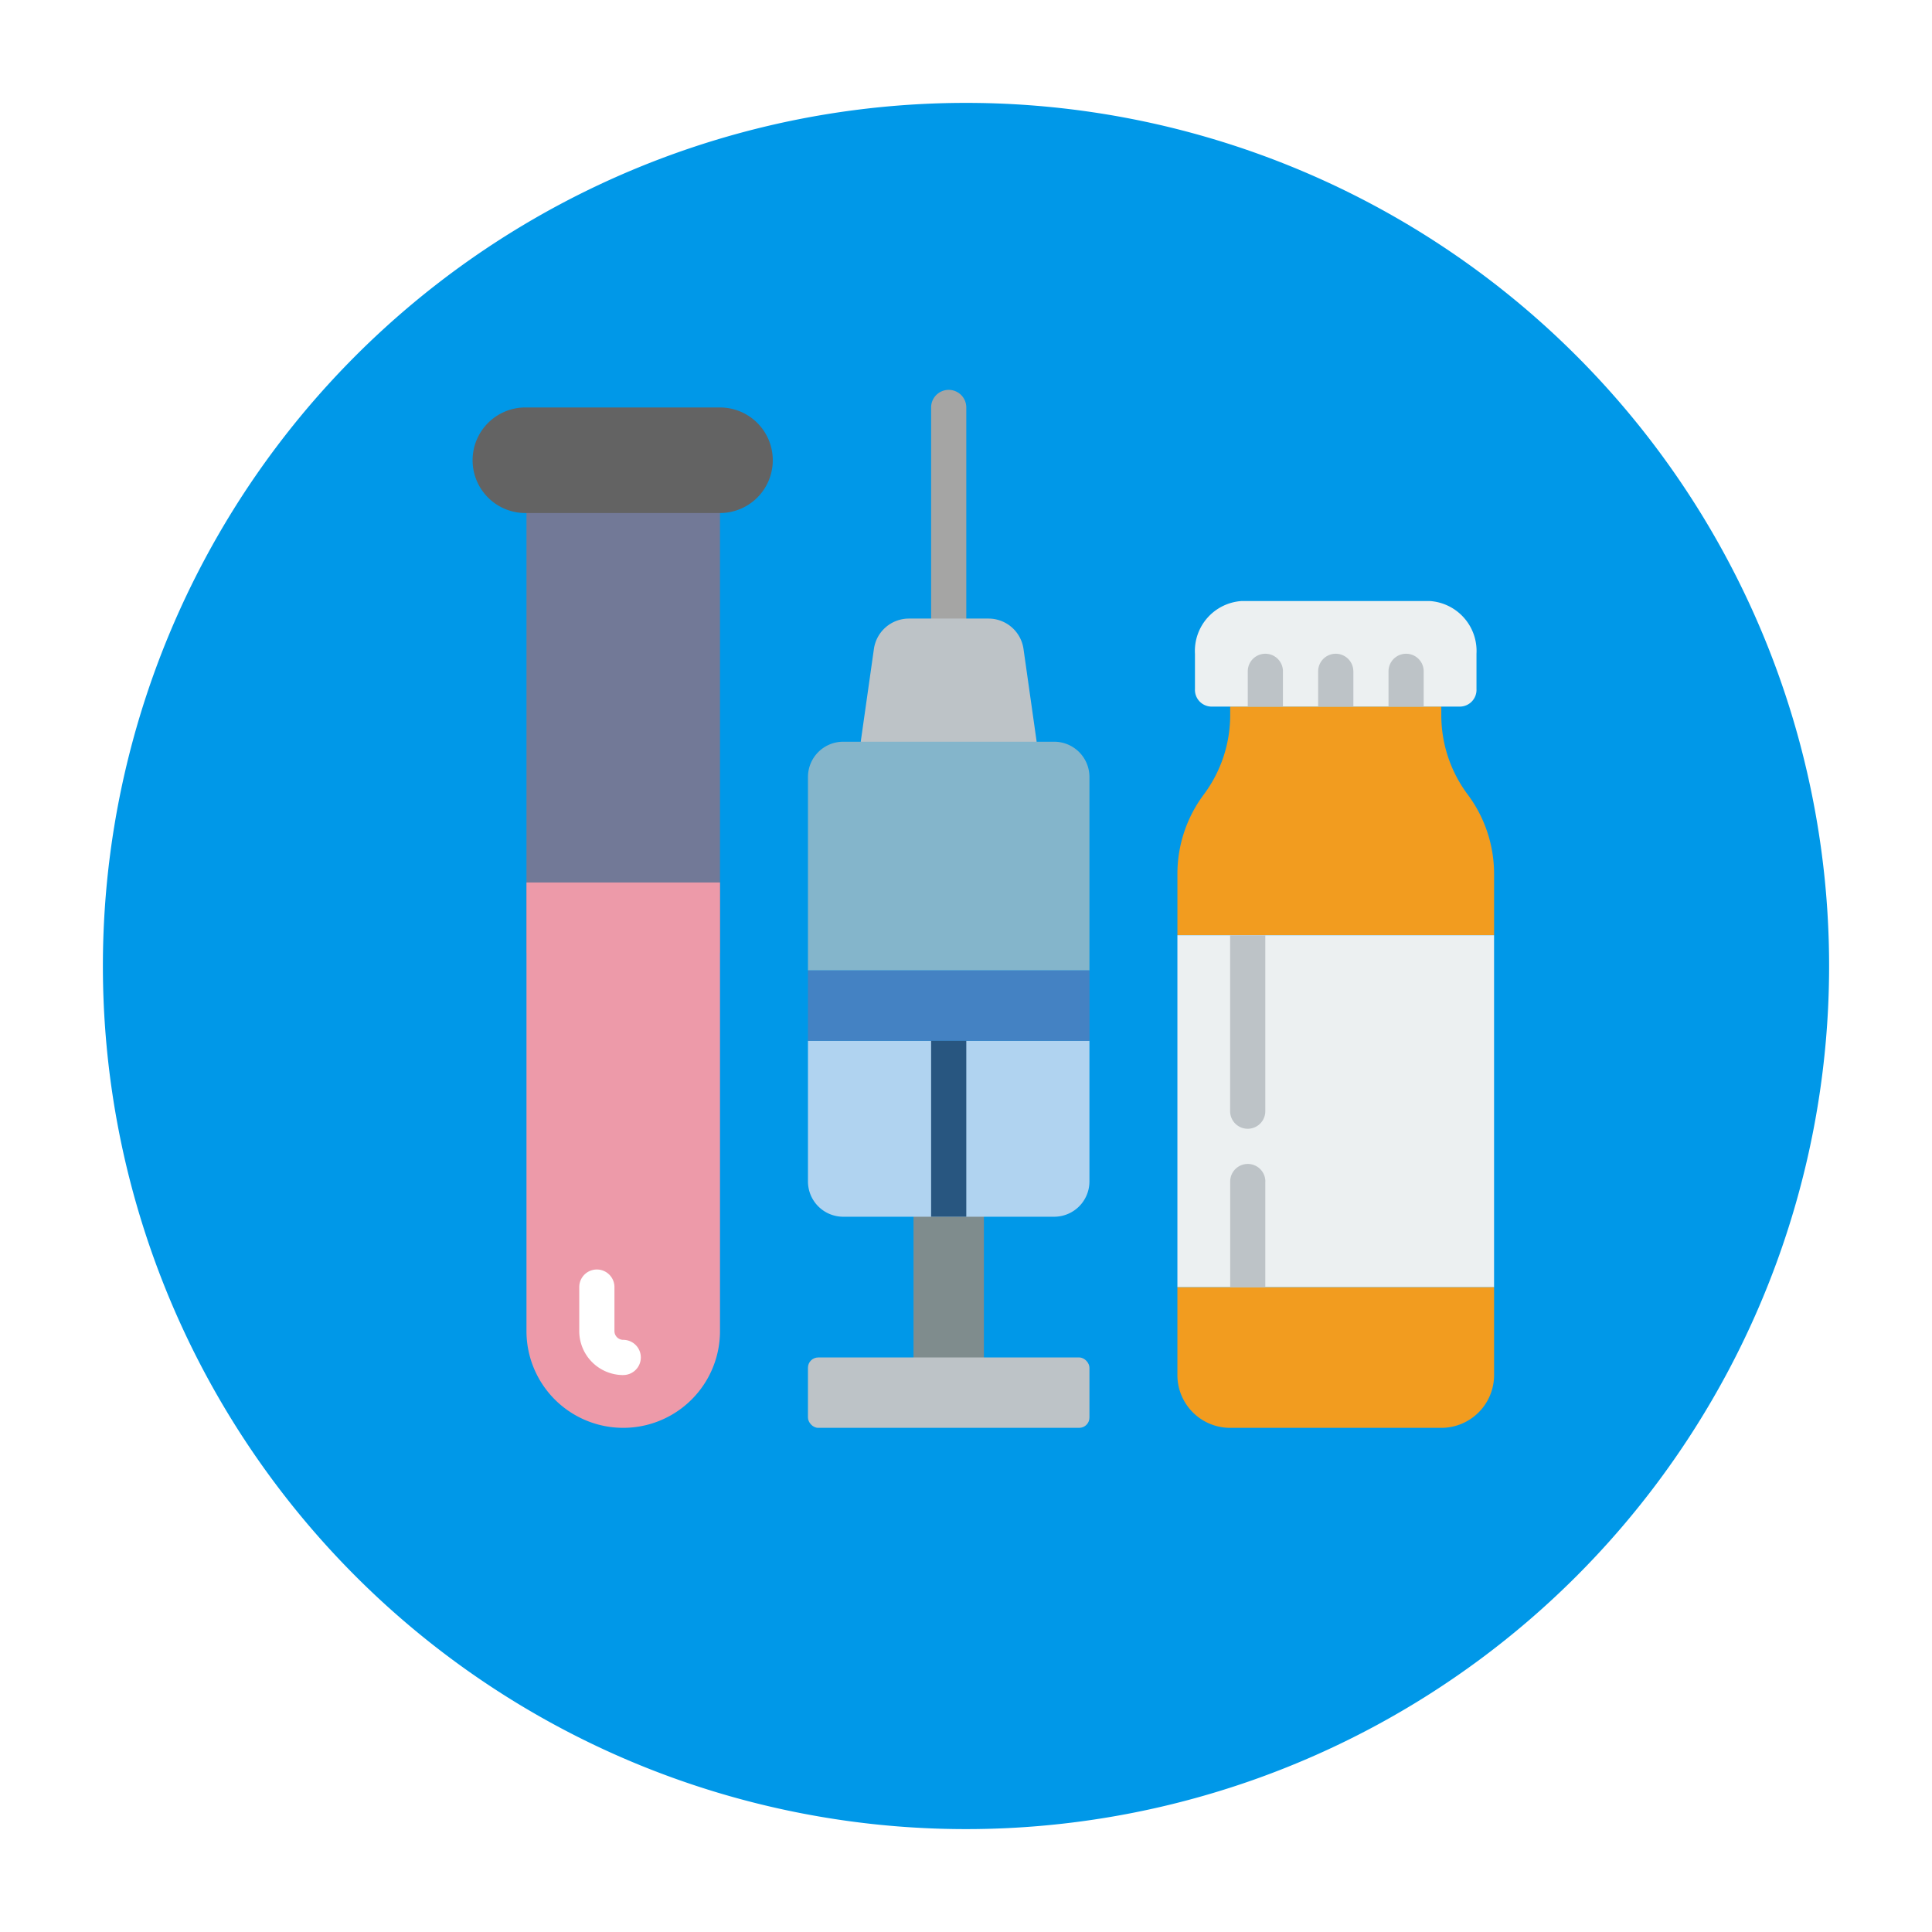 <svg xmlns="http://www.w3.org/2000/svg" xmlns:xlink="http://www.w3.org/1999/xlink" width="169" height="169" viewBox="0 0 169 169">
  <defs>
    <filter id="Trazado_699426" x="0" y="0" width="169" height="169" filterUnits="userSpaceOnUse">
      <feOffset dy="3" input="SourceAlpha"/>
      <feGaussianBlur stdDeviation="3" result="blur"/>
      <feFlood flood-opacity="0.161"/>
      <feComposite operator="in" in2="blur"/>
      <feComposite in="SourceGraphic"/>
    </filter>
    <clipPath id="clip-path">
      <rect id="Rectángulo_344224" data-name="Rectángulo 344224" width="92.509" height="90.796" fill="#fff"/>
    </clipPath>
  </defs>
  <g id="Grupo_896807" data-name="Grupo 896807" transform="translate(5873 9365)">
    <g transform="matrix(1, 0, 0, 1, -5873, -9365)" filter="url(#Trazado_699426)">
      <path id="Trazado_699426-2" data-name="Trazado 699426" d="M75.5,0A75.5,75.5,0,1,1,0,75.5,75.5,75.5,0,0,1,75.5,0Z" transform="translate(9 6)" fill="#0098e8"/>
    </g>
    <g id="Enmascarar_grupo_69" data-name="Enmascarar grupo 69" transform="translate(-5833.19 -9330.897)" clip-path="url(#clip-path)">
      <g id="Page-1" transform="translate(1.626)">
        <g id="_025---Equipment" data-name="025---Equipment">
          <path id="Shape" d="M24.895,21.545a1.539,1.539,0,0,1-1.539-1.539V1.539a1.539,1.539,0,1,1,3.078,0V20.006A1.539,1.539,0,0,1,24.895,21.545Z" transform="translate(16.656)" fill="#a5a5a4"/>
          <path id="Shape-2" data-name="Shape" d="M35.152,22.45l-7.695,3.078L19.763,22.45l1.154-8.125a3.093,3.093,0,0,1,3.047-2.647h6.987A3.093,3.093,0,0,1,34,14.325Z" transform="translate(14.093 8.328)" fill="#bdc3c7"/>
          <path id="Rectangle-path" d="M22.458,41.322h6.156V56.711H22.458Z" transform="translate(16.015 29.468)" fill="#7f8c8d"/>
          <path id="Shape-3" data-name="Shape" d="M41.69,33.237V45.549a3.087,3.087,0,0,1-3.078,3.078H20.146a3.087,3.087,0,0,1-3.078-3.078V33.237Z" transform="translate(12.172 23.703)" fill="#b0d3f0"/>
          <path id="Shape-4" data-name="Shape" d="M41.69,21.044V37.972H17.068V21.044a3.087,3.087,0,0,1,3.078-3.078H38.613A3.087,3.087,0,0,1,41.69,21.044Z" transform="translate(12.172 12.812)" fill="#84b5cb"/>
          <rect id="Rectangle-path-2" data-name="Rectangle-path" width="24.623" height="6.156" rx="0.898" transform="translate(29.239 84.64)" fill="#bdc3c7"/>
          <path id="Rectangle-path-3" data-name="Rectangle-path" d="M17.068,29.644H41.69V35.8H17.068Z" transform="translate(12.172 21.14)" fill="#4482c3"/>
          <path id="Rectangle-path-4" data-name="Rectangle-path" d="M23.356,33.237h3.078V48.626H23.356Z" transform="translate(16.656 23.703)" fill="#285680"/>
          <path id="Rectangle-path-5" data-name="Rectangle-path" d="M2.695,2.695H19.623V47.323H2.695Z" transform="translate(1.922 1.922)" fill="#727997"/>
          <path id="Shape-5" data-name="Shape" d="M19.623,25.153V64.395a8.464,8.464,0,1,1-16.928,0V25.153Z" transform="translate(1.922 17.937)" fill="#ed9aa9"/>
          <path id="Shape-6" data-name="Shape" d="M26.162,5.515a4.617,4.617,0,0,1-4.617,4.617H4.617A4.617,4.617,0,1,1,4.617.9H21.545A4.617,4.617,0,0,1,26.162,5.515Z" transform="translate(0 0.641)" fill="#636363"/>
          <path id="Shape-7" data-name="Shape" d="M9.237,54.149A3.847,3.847,0,0,1,5.39,50.3V46.454a1.539,1.539,0,1,1,3.078,0V50.3a.769.769,0,0,0,.769.769,1.539,1.539,0,1,1,0,3.078Z" transform="translate(3.844 32.03)" fill="#fff"/>
          <path id="Shape-8" data-name="Shape" d="M63.633,45.814v7.695a4.617,4.617,0,0,1-4.617,4.617H40.549a4.617,4.617,0,0,1-4.617-4.617V45.814Z" transform="translate(25.624 32.671)" fill="#f29c1f"/>
          <path id="Shape-9" data-name="Shape" d="M63.633,30.789v5.386h-27.7V30.789a11.594,11.594,0,0,1,2.308-6.925,11.594,11.594,0,0,0,2.308-6.925v-.769H59.016v.769a11.594,11.594,0,0,0,2.308,6.925A11.594,11.594,0,0,1,63.633,30.789Z" transform="translate(25.624 11.531)" fill="#f29c1f"/>
          <path id="Shape-10" data-name="Shape" d="M61.456,15.4v3.078a1.465,1.465,0,0,1-1.37,1.539H38.2a1.465,1.465,0,0,1-1.37-1.539V15.4a4.377,4.377,0,0,1,4.109-4.617h16.4A4.377,4.377,0,0,1,61.456,15.4Z" transform="translate(26.262 7.687)" fill="#ecf0f1"/>
          <path id="Rectangle-path-6" data-name="Rectangle-path" d="M35.932,27.847h27.7V58.626h-27.7Z" transform="translate(25.624 19.859)" fill="#ecf0f1"/>
          <g id="Grupo_896006" data-name="Grupo 896006" transform="translate(66.173 23.084)">
            <path id="Shape-11" data-name="Shape" d="M42.6,15.013v3.078H39.525V15.013a1.539,1.539,0,0,1,3.078,0Z" transform="translate(-37.987 -13.475)" fill="#bdc3c7"/>
            <path id="Shape-12" data-name="Shape" d="M46.2,15.013v3.078H43.119V15.013a1.539,1.539,0,1,1,3.078,0Z" transform="translate(-35.424 -13.475)" fill="#bdc3c7"/>
            <path id="Shape-13" data-name="Shape" d="M49.79,15.013v3.078H46.712V15.013a1.539,1.539,0,1,1,3.078,0Z" transform="translate(-32.862 -13.475)" fill="#bdc3c7"/>
            <path id="Shape-14" data-name="Shape" d="M41.7,41.064V50.3H38.627V41.064a1.539,1.539,0,1,1,3.078,0Z" transform="translate(-38.627 5.103)" fill="#bdc3c7"/>
            <path id="Shape-15" data-name="Shape" d="M41.7,27.847V43.237a1.539,1.539,0,0,1-3.078,0V27.847Z" transform="translate(-38.627 -3.225)" fill="#bdc3c7"/>
          </g>
        </g>
      </g>
    </g>
  </g>
</svg>
